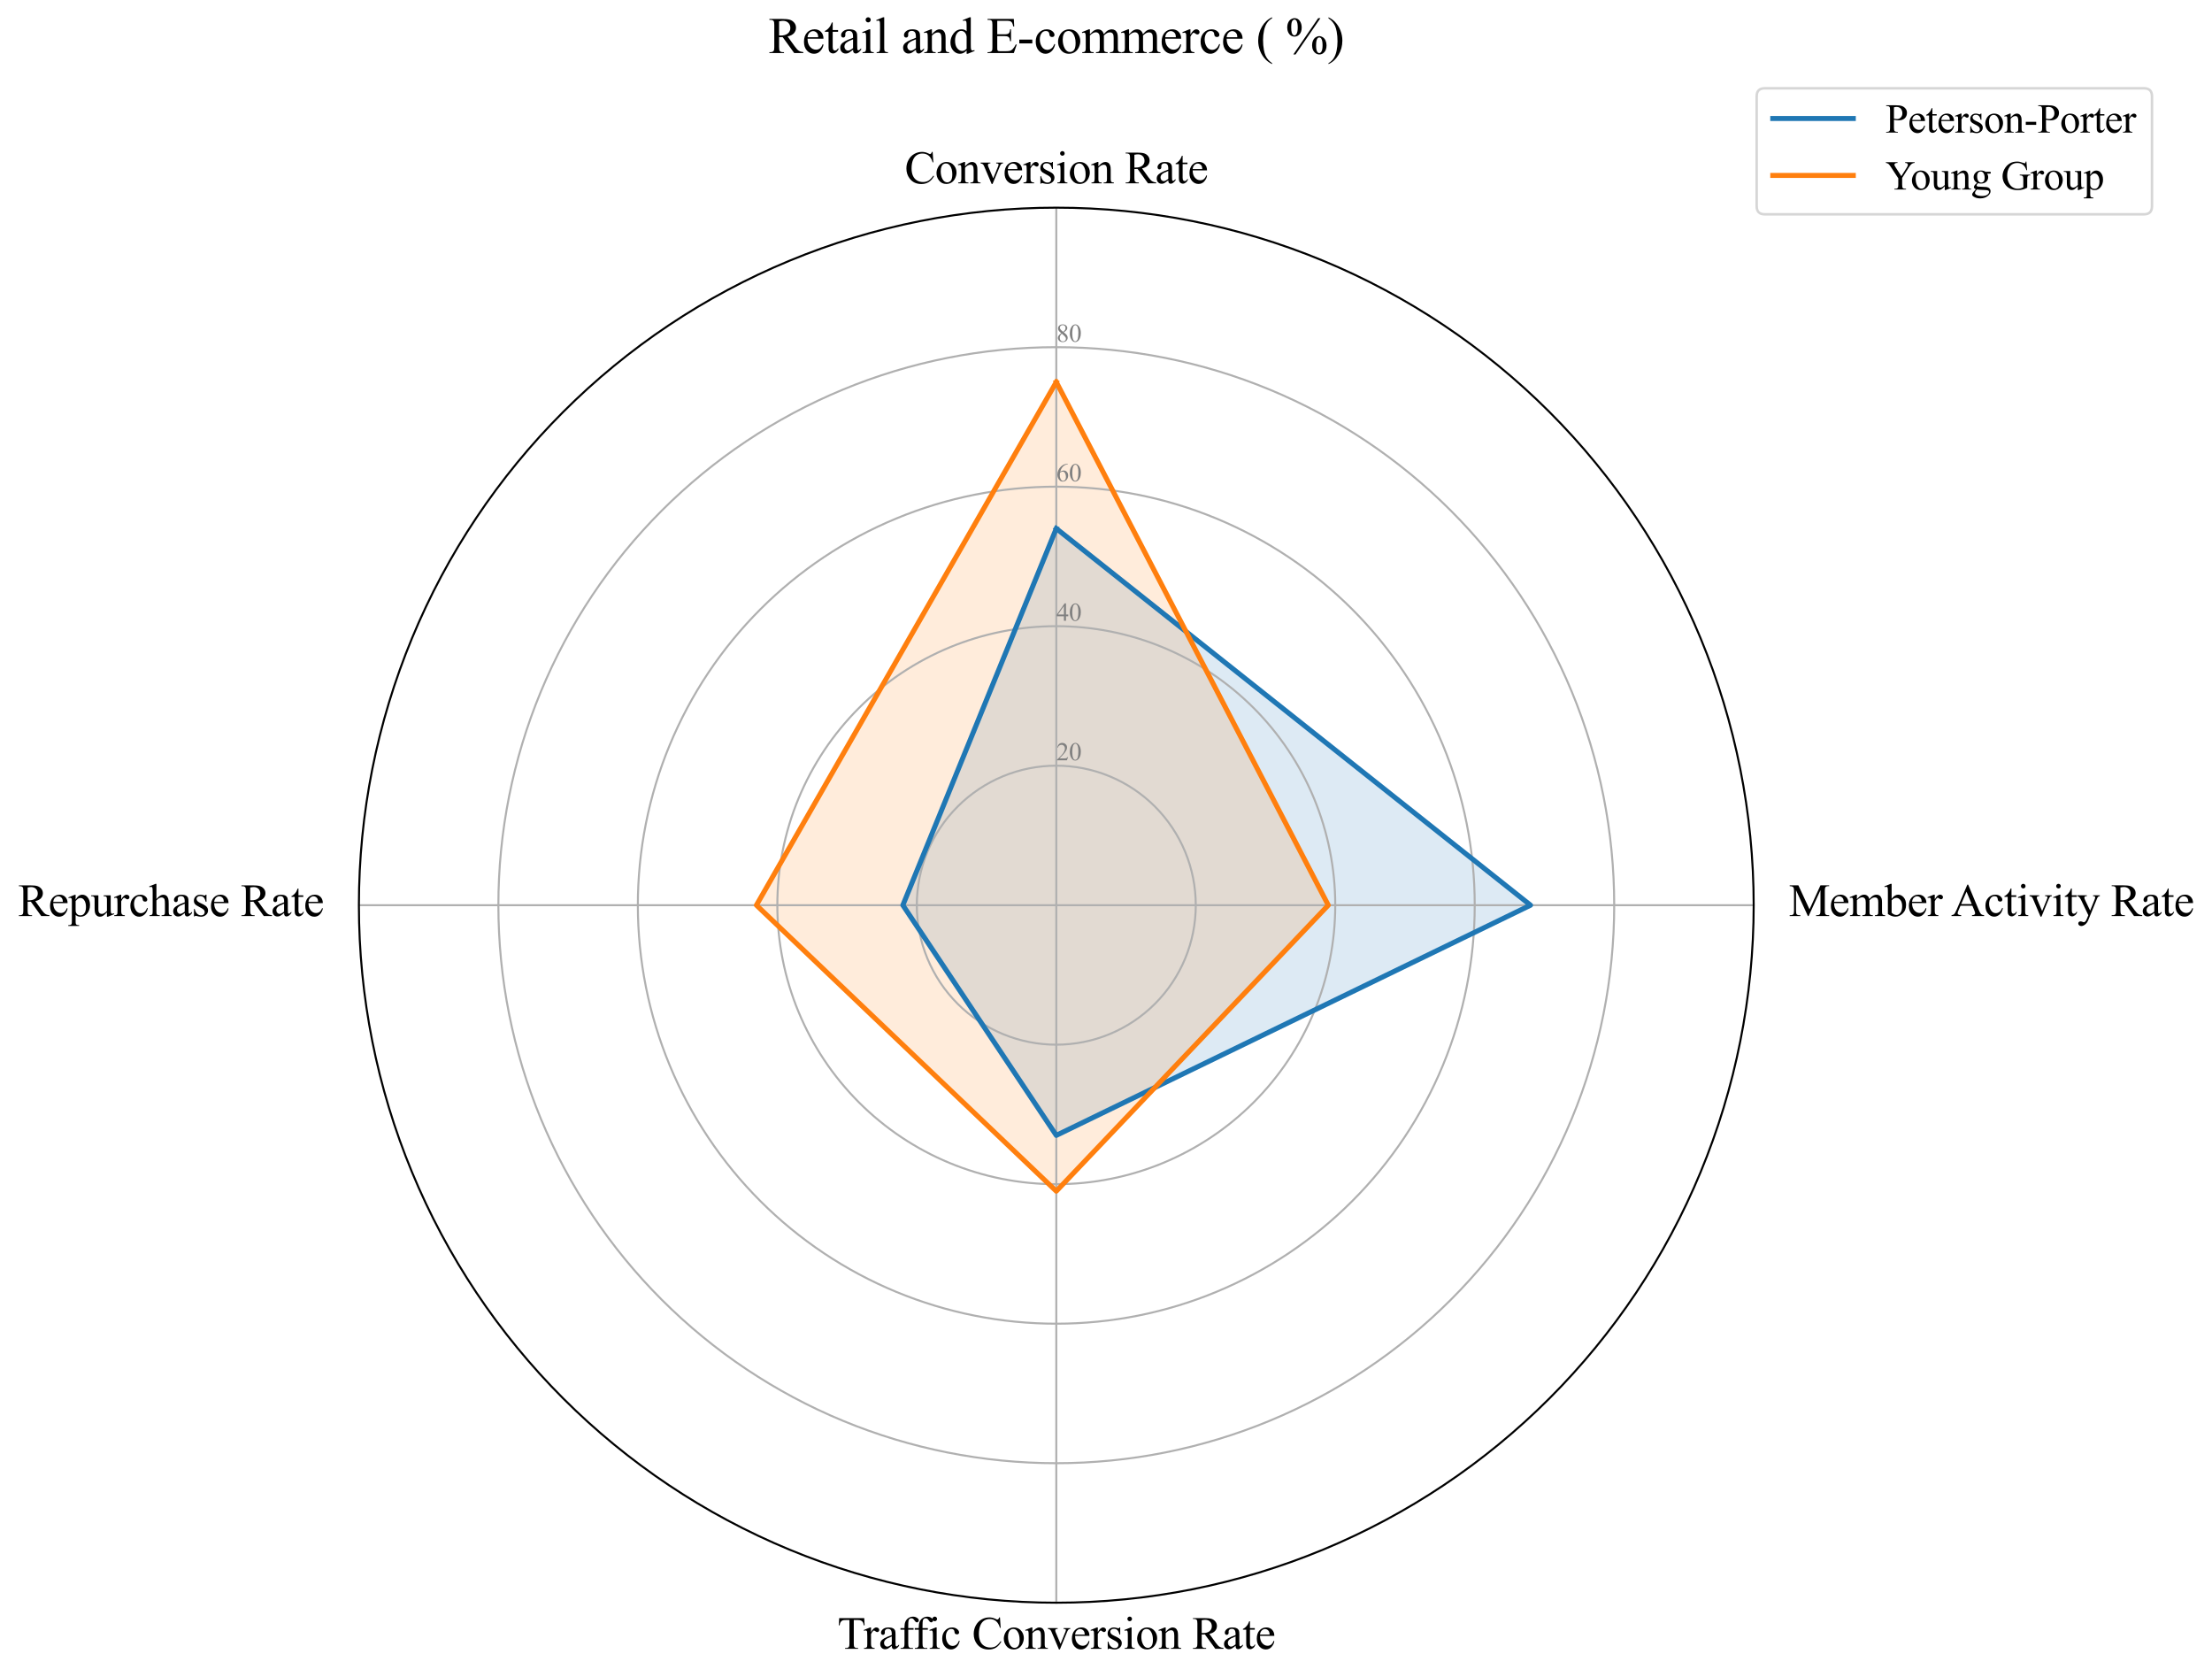 <?xml version="1.0" encoding="utf-8" standalone="no"?>
<!DOCTYPE svg PUBLIC "-//W3C//DTD SVG 1.1//EN"
  "http://www.w3.org/Graphics/SVG/1.1/DTD/svg11.dtd">
<svg xmlns:xlink="http://www.w3.org/1999/xlink" width="879.226pt" height="666.302pt" viewBox="0 0 879.226 666.302" xmlns="http://www.w3.org/2000/svg" version="1.1">
 <defs>
  <style type="text/css">*{stroke-linejoin: round; stroke-linecap: butt}</style>
 </defs>
 <g id="figure_1">
  <g id="patch_1">
   <path d="M 0 666.302 
L 879.226 666.302 
L 879.226 0 
L 0 0 
z
" style="fill: #ffffff"/>
  </g>
  <g id="axes_1">
   <g id="patch_2">
    <path d="M 697.055 359.728 
C 697.055 323.326 689.885 287.278 675.954 253.648 
C 662.024 220.017 641.605 189.457 615.865 163.718 
C 590.125 137.978 559.566 117.558 525.935 103.628 
C 492.304 89.698 456.257 82.528 419.855 82.528 
C 383.453 82.528 347.406 89.698 313.775 103.628 
C 280.144 117.558 249.585 137.978 223.845 163.718 
C 198.105 189.457 177.686 220.017 163.756 253.648 
C 149.825 287.278 142.655 323.326 142.655 359.728 
C 142.655 396.129 149.825 432.177 163.756 465.807 
C 177.686 499.438 198.105 529.998 223.845 555.737 
C 249.585 581.477 280.144 601.897 313.775 615.827 
C 347.406 629.757 383.453 636.928 419.855 636.928 
C 456.257 636.928 492.304 629.757 525.935 615.827 
C 559.566 601.897 590.125 581.477 615.865 555.737 
C 641.605 529.998 662.024 499.438 675.954 465.807 
C 689.885 432.177 697.055 396.129 697.055 359.728 
M 419.855 359.728 
C 419.855 359.728 419.855 359.728 419.855 359.728 
C 419.855 359.728 419.855 359.728 419.855 359.728 
C 419.855 359.728 419.855 359.728 419.855 359.728 
C 419.855 359.728 419.855 359.728 419.855 359.728 
C 419.855 359.728 419.855 359.728 419.855 359.728 
C 419.855 359.728 419.855 359.728 419.855 359.728 
C 419.855 359.728 419.855 359.728 419.855 359.728 
C 419.855 359.728 419.855 359.728 419.855 359.728 
C 419.855 359.728 419.855 359.728 419.855 359.728 
C 419.855 359.728 419.855 359.728 419.855 359.728 
C 419.855 359.728 419.855 359.728 419.855 359.728 
C 419.855 359.728 419.855 359.728 419.855 359.728 
C 419.855 359.728 419.855 359.728 419.855 359.728 
C 419.855 359.728 419.855 359.728 419.855 359.728 
C 419.855 359.728 419.855 359.728 419.855 359.728 
C 419.855 359.728 419.855 359.728 419.855 359.728 
z
" style="fill: #ffffff"/>
   </g>
   <g id="patch_3">
    <path d="M 419.855 210.04 
L 608.351 359.728 
L 419.855 451.204 
L 358.871 359.728 
z
" clip-path="url(#p2040fb7d82)" style="fill: #1f77b4; opacity: 0.15; stroke: #1f77b4; stroke-linejoin: miter"/>
   </g>
   <g id="patch_4">
    <path d="M 419.855 151.827 
L 527.963 359.728 
L 419.855 473.38 
L 300.659 359.728 
z
" clip-path="url(#p2040fb7d82)" style="fill: #ff7f0e; opacity: 0.15; stroke: #ff7f0e; stroke-linejoin: miter"/>
   </g>
   <g id="matplotlib.axis_1">
    <g id="xtick_1">
     <g id="line2d_1">
      <path d="M 419.855 359.728 
L 419.855 82.528 
" clip-path="url(#p2040fb7d82)" style="fill: none; stroke: #b0b0b0; stroke-width: 0.8; stroke-linecap: square"/>
     </g>
     <g id="text_1">
      <!-- Conversion Rate -->
      <g transform="translate(359.613 72.852) scale(0.18 -0.18)">
       <defs>
        <path id="TimesNewRomanPSMT-43" d="M 3853 4334 
L 3950 2894 
L 3853 2894 
Q 3659 3541 3300 3825 
Q 2941 4109 2438 4109 
Q 2016 4109 1675 3895 
Q 1334 3681 1139 3212 
Q 944 2744 944 2047 
Q 944 1472 1128 1050 
Q 1313 628 1683 403 
Q 2053 178 2528 178 
Q 2941 178 3256 354 
Q 3572 531 3950 1056 
L 4047 994 
Q 3728 428 3303 165 
Q 2878 -97 2294 -97 
Q 1241 -97 663 684 
Q 231 1266 231 2053 
Q 231 2688 515 3219 
Q 800 3750 1298 4042 
Q 1797 4334 2388 4334 
Q 2847 4334 3294 4109 
Q 3425 4041 3481 4041 
Q 3566 4041 3628 4100 
Q 3709 4184 3744 4334 
L 3853 4334 
z
" transform="scale(0.016)"/>
        <path id="TimesNewRomanPSMT-6f" d="M 1600 2947 
Q 2250 2947 2644 2453 
Q 2978 2031 2978 1484 
Q 2978 1100 2793 706 
Q 2609 313 2286 112 
Q 1963 -88 1566 -88 
Q 919 -88 538 428 
Q 216 863 216 1403 
Q 216 1797 411 2186 
Q 606 2575 925 2761 
Q 1244 2947 1600 2947 
z
M 1503 2744 
Q 1338 2744 1170 2645 
Q 1003 2547 900 2300 
Q 797 2053 797 1666 
Q 797 1041 1045 587 
Q 1294 134 1700 134 
Q 2003 134 2200 384 
Q 2397 634 2397 1244 
Q 2397 2006 2069 2444 
Q 1847 2744 1503 2744 
z
" transform="scale(0.016)"/>
        <path id="TimesNewRomanPSMT-6e" d="M 1034 2341 
Q 1538 2947 1994 2947 
Q 2228 2947 2397 2830 
Q 2566 2713 2666 2444 
Q 2734 2256 2734 1869 
L 2734 647 
Q 2734 375 2778 278 
Q 2813 200 2889 156 
Q 2966 113 3172 113 
L 3172 0 
L 1756 0 
L 1756 113 
L 1816 113 
Q 2016 113 2095 173 
Q 2175 234 2206 353 
Q 2219 400 2219 647 
L 2219 1819 
Q 2219 2209 2117 2386 
Q 2016 2563 1775 2563 
Q 1403 2563 1034 2156 
L 1034 647 
Q 1034 356 1069 288 
Q 1113 197 1189 155 
Q 1266 113 1500 113 
L 1500 0 
L 84 0 
L 84 113 
L 147 113 
Q 366 113 442 223 
Q 519 334 519 647 
L 519 1709 
Q 519 2225 495 2337 
Q 472 2450 423 2490 
Q 375 2531 294 2531 
Q 206 2531 84 2484 
L 38 2597 
L 900 2947 
L 1034 2947 
L 1034 2341 
z
" transform="scale(0.016)"/>
        <path id="TimesNewRomanPSMT-76" d="M 53 2863 
L 1400 2863 
L 1400 2747 
L 1313 2747 
Q 1191 2747 1127 2687 
Q 1063 2628 1063 2528 
Q 1063 2419 1128 2269 
L 1794 688 
L 2463 2328 
Q 2534 2503 2534 2594 
Q 2534 2638 2509 2666 
Q 2475 2713 2422 2730 
Q 2369 2747 2206 2747 
L 2206 2863 
L 3141 2863 
L 3141 2747 
Q 2978 2734 2916 2681 
Q 2806 2588 2719 2369 
L 1703 -88 
L 1575 -88 
L 553 2328 
Q 484 2497 421 2570 
Q 359 2644 263 2694 
Q 209 2722 53 2747 
L 53 2863 
z
" transform="scale(0.016)"/>
        <path id="TimesNewRomanPSMT-65" d="M 681 1784 
Q 678 1147 991 784 
Q 1303 422 1725 422 
Q 2006 422 2214 576 
Q 2422 731 2563 1106 
L 2659 1044 
Q 2594 616 2278 264 
Q 1963 -88 1488 -88 
Q 972 -88 605 314 
Q 238 716 238 1394 
Q 238 2128 614 2539 
Q 991 2950 1559 2950 
Q 2041 2950 2350 2633 
Q 2659 2316 2659 1784 
L 681 1784 
z
M 681 1966 
L 2006 1966 
Q 1991 2241 1941 2353 
Q 1863 2528 1708 2628 
Q 1553 2728 1384 2728 
Q 1125 2728 920 2526 
Q 716 2325 681 1966 
z
" transform="scale(0.016)"/>
        <path id="TimesNewRomanPSMT-72" d="M 1038 2947 
L 1038 2303 
Q 1397 2947 1775 2947 
Q 1947 2947 2059 2842 
Q 2172 2738 2172 2600 
Q 2172 2478 2090 2393 
Q 2009 2309 1897 2309 
Q 1788 2309 1652 2417 
Q 1516 2525 1450 2525 
Q 1394 2525 1328 2463 
Q 1188 2334 1038 2041 
L 1038 669 
Q 1038 431 1097 309 
Q 1138 225 1241 169 
Q 1344 113 1538 113 
L 1538 0 
L 72 0 
L 72 113 
Q 291 113 397 181 
Q 475 231 506 341 
Q 522 394 522 644 
L 522 1753 
Q 522 2253 501 2348 
Q 481 2444 426 2487 
Q 372 2531 291 2531 
Q 194 2531 72 2484 
L 41 2597 
L 906 2947 
L 1038 2947 
z
" transform="scale(0.016)"/>
        <path id="TimesNewRomanPSMT-73" d="M 2050 2947 
L 2050 1972 
L 1947 1972 
Q 1828 2431 1642 2597 
Q 1456 2763 1169 2763 
Q 950 2763 815 2647 
Q 681 2531 681 2391 
Q 681 2216 781 2091 
Q 878 1963 1175 1819 
L 1631 1597 
Q 2266 1288 2266 781 
Q 2266 391 1970 151 
Q 1675 -88 1309 -88 
Q 1047 -88 709 6 
Q 606 38 541 38 
Q 469 38 428 -44 
L 325 -44 
L 325 978 
L 428 978 
Q 516 541 762 319 
Q 1009 97 1316 97 
Q 1531 97 1667 223 
Q 1803 350 1803 528 
Q 1803 744 1651 891 
Q 1500 1038 1047 1263 
Q 594 1488 453 1669 
Q 313 1847 313 2119 
Q 313 2472 555 2709 
Q 797 2947 1181 2947 
Q 1350 2947 1591 2875 
Q 1750 2828 1803 2828 
Q 1853 2828 1881 2850 
Q 1909 2872 1947 2947 
L 2050 2947 
z
" transform="scale(0.016)"/>
        <path id="TimesNewRomanPSMT-69" d="M 928 4444 
Q 1059 4444 1151 4351 
Q 1244 4259 1244 4128 
Q 1244 3997 1151 3903 
Q 1059 3809 928 3809 
Q 797 3809 703 3903 
Q 609 3997 609 4128 
Q 609 4259 701 4351 
Q 794 4444 928 4444 
z
M 1188 2947 
L 1188 647 
Q 1188 378 1227 289 
Q 1266 200 1342 156 
Q 1419 113 1622 113 
L 1622 0 
L 231 0 
L 231 113 
Q 441 113 512 153 
Q 584 194 626 287 
Q 669 381 669 647 
L 669 1750 
Q 669 2216 641 2353 
Q 619 2453 572 2492 
Q 525 2531 444 2531 
Q 356 2531 231 2484 
L 188 2597 
L 1050 2947 
L 1188 2947 
z
" transform="scale(0.016)"/>
        <path id="TimesNewRomanPSMT-20" transform="scale(0.016)"/>
        <path id="TimesNewRomanPSMT-52" d="M 4325 0 
L 3194 0 
L 1759 1981 
Q 1600 1975 1500 1975 
Q 1459 1975 1412 1976 
Q 1366 1978 1316 1981 
L 1316 750 
Q 1316 350 1403 253 
Q 1522 116 1759 116 
L 1925 116 
L 1925 0 
L 109 0 
L 109 116 
L 269 116 
Q 538 116 653 291 
Q 719 388 719 750 
L 719 3488 
Q 719 3888 631 3984 
Q 509 4122 269 4122 
L 109 4122 
L 109 4238 
L 1653 4238 
Q 2328 4238 2648 4139 
Q 2969 4041 3192 3777 
Q 3416 3513 3416 3147 
Q 3416 2756 3161 2468 
Q 2906 2181 2372 2063 
L 3247 847 
Q 3547 428 3762 290 
Q 3978 153 4325 116 
L 4325 0 
z
M 1316 2178 
Q 1375 2178 1419 2176 
Q 1463 2175 1491 2175 
Q 2097 2175 2405 2437 
Q 2713 2700 2713 3106 
Q 2713 3503 2464 3751 
Q 2216 4000 1806 4000 
Q 1625 4000 1316 3941 
L 1316 2178 
z
" transform="scale(0.016)"/>
        <path id="TimesNewRomanPSMT-61" d="M 1822 413 
Q 1381 72 1269 19 
Q 1100 -59 909 -59 
Q 613 -59 420 144 
Q 228 347 228 678 
Q 228 888 322 1041 
Q 450 1253 767 1440 
Q 1084 1628 1822 1897 
L 1822 2009 
Q 1822 2438 1686 2597 
Q 1550 2756 1291 2756 
Q 1094 2756 978 2650 
Q 859 2544 859 2406 
L 866 2225 
Q 866 2081 792 2003 
Q 719 1925 600 1925 
Q 484 1925 411 2006 
Q 338 2088 338 2228 
Q 338 2497 613 2722 
Q 888 2947 1384 2947 
Q 1766 2947 2009 2819 
Q 2194 2722 2281 2516 
Q 2338 2381 2338 1966 
L 2338 994 
Q 2338 584 2353 492 
Q 2369 400 2405 369 
Q 2441 338 2488 338 
Q 2538 338 2575 359 
Q 2641 400 2828 588 
L 2828 413 
Q 2478 -56 2159 -56 
Q 2006 -56 1915 50 
Q 1825 156 1822 413 
z
M 1822 616 
L 1822 1706 
Q 1350 1519 1213 1441 
Q 966 1303 859 1153 
Q 753 1003 753 825 
Q 753 600 887 451 
Q 1022 303 1197 303 
Q 1434 303 1822 616 
z
" transform="scale(0.016)"/>
        <path id="TimesNewRomanPSMT-74" d="M 1031 3803 
L 1031 2863 
L 1700 2863 
L 1700 2644 
L 1031 2644 
L 1031 788 
Q 1031 509 1111 412 
Q 1191 316 1316 316 
Q 1419 316 1516 380 
Q 1613 444 1666 569 
L 1788 569 
Q 1678 263 1478 108 
Q 1278 -47 1066 -47 
Q 922 -47 784 33 
Q 647 113 581 261 
Q 516 409 516 719 
L 516 2644 
L 63 2644 
L 63 2747 
Q 234 2816 414 2980 
Q 594 3144 734 3369 
Q 806 3488 934 3803 
L 1031 3803 
z
" transform="scale(0.016)"/>
       </defs>
       <use xlink:href="#TimesNewRomanPSMT-43"/>
       <use xlink:href="#TimesNewRomanPSMT-6f" transform="translate(66.699 0)"/>
       <use xlink:href="#TimesNewRomanPSMT-6e" transform="translate(116.699 0)"/>
       <use xlink:href="#TimesNewRomanPSMT-76" transform="translate(166.699 0)"/>
       <use xlink:href="#TimesNewRomanPSMT-65" transform="translate(216.699 0)"/>
       <use xlink:href="#TimesNewRomanPSMT-72" transform="translate(261.084 0)"/>
       <use xlink:href="#TimesNewRomanPSMT-73" transform="translate(294.385 0)"/>
       <use xlink:href="#TimesNewRomanPSMT-69" transform="translate(333.301 0)"/>
       <use xlink:href="#TimesNewRomanPSMT-6f" transform="translate(361.084 0)"/>
       <use xlink:href="#TimesNewRomanPSMT-6e" transform="translate(411.084 0)"/>
       <use xlink:href="#TimesNewRomanPSMT-20" transform="translate(461.084 0)"/>
       <use xlink:href="#TimesNewRomanPSMT-52" transform="translate(486.084 0)"/>
       <use xlink:href="#TimesNewRomanPSMT-61" transform="translate(552.783 0)"/>
       <use xlink:href="#TimesNewRomanPSMT-74" transform="translate(597.168 0)"/>
       <use xlink:href="#TimesNewRomanPSMT-65" transform="translate(624.951 0)"/>
      </g>
     </g>
    </g>
    <g id="xtick_2">
     <g id="line2d_2">
      <path d="M 419.855 359.728 
L 697.055 359.728 
" clip-path="url(#p2040fb7d82)" style="fill: none; stroke: #b0b0b0; stroke-width: 0.8; stroke-linecap: square"/>
     </g>
     <g id="text_2">
      <!-- Member Activity Rate -->
      <g transform="translate(711.055 364.035) scale(0.18 -0.18)">
       <defs>
        <path id="TimesNewRomanPSMT-4d" d="M 2619 0 
L 981 3566 
L 981 734 
Q 981 344 1066 247 
Q 1181 116 1431 116 
L 1581 116 
L 1581 0 
L 106 0 
L 106 116 
L 256 116 
Q 525 116 638 278 
Q 706 378 706 734 
L 706 3503 
Q 706 3784 644 3909 
Q 600 4000 483 4061 
Q 366 4122 106 4122 
L 106 4238 
L 1306 4238 
L 2844 922 
L 4356 4238 
L 5556 4238 
L 5556 4122 
L 5409 4122 
Q 5138 4122 5025 3959 
Q 4956 3859 4956 3503 
L 4956 734 
Q 4956 344 5044 247 
Q 5159 116 5409 116 
L 5556 116 
L 5556 0 
L 3756 0 
L 3756 116 
L 3906 116 
Q 4178 116 4288 278 
Q 4356 378 4356 734 
L 4356 3566 
L 2722 0 
L 2619 0 
z
" transform="scale(0.016)"/>
        <path id="TimesNewRomanPSMT-6d" d="M 1050 2338 
Q 1363 2650 1419 2697 
Q 1559 2816 1721 2881 
Q 1884 2947 2044 2947 
Q 2313 2947 2506 2790 
Q 2700 2634 2766 2338 
Q 3088 2713 3309 2830 
Q 3531 2947 3766 2947 
Q 3994 2947 4170 2830 
Q 4347 2713 4450 2447 
Q 4519 2266 4519 1878 
L 4519 647 
Q 4519 378 4559 278 
Q 4591 209 4675 161 
Q 4759 113 4950 113 
L 4950 0 
L 3538 0 
L 3538 113 
L 3597 113 
Q 3781 113 3884 184 
Q 3956 234 3988 344 
Q 4000 397 4000 647 
L 4000 1878 
Q 4000 2228 3916 2372 
Q 3794 2572 3525 2572 
Q 3359 2572 3192 2489 
Q 3025 2406 2788 2181 
L 2781 2147 
L 2788 2013 
L 2788 647 
Q 2788 353 2820 281 
Q 2853 209 2943 161 
Q 3034 113 3253 113 
L 3253 0 
L 1806 0 
L 1806 113 
Q 2044 113 2133 169 
Q 2222 225 2256 338 
Q 2272 391 2272 647 
L 2272 1878 
Q 2272 2228 2169 2381 
Q 2031 2581 1784 2581 
Q 1616 2581 1450 2491 
Q 1191 2353 1050 2181 
L 1050 647 
Q 1050 366 1089 281 
Q 1128 197 1204 155 
Q 1281 113 1516 113 
L 1516 0 
L 100 0 
L 100 113 
Q 297 113 375 155 
Q 453 197 493 289 
Q 534 381 534 647 
L 534 1741 
Q 534 2213 506 2350 
Q 484 2453 437 2492 
Q 391 2531 309 2531 
Q 222 2531 100 2484 
L 53 2597 
L 916 2947 
L 1050 2947 
L 1050 2338 
z
" transform="scale(0.016)"/>
        <path id="TimesNewRomanPSMT-62" d="M 984 2369 
Q 1400 2947 1881 2947 
Q 2322 2947 2650 2570 
Q 2978 2194 2978 1541 
Q 2978 778 2472 313 
Q 2038 -88 1503 -88 
Q 1253 -88 995 3 
Q 738 94 469 275 
L 469 3241 
Q 469 3728 445 3840 
Q 422 3953 372 3993 
Q 322 4034 247 4034 
Q 159 4034 28 3984 
L -16 4094 
L 844 4444 
L 984 4444 
L 984 2369 
z
M 984 2169 
L 984 456 
Q 1144 300 1314 220 
Q 1484 141 1663 141 
Q 1947 141 2192 453 
Q 2438 766 2438 1363 
Q 2438 1913 2192 2208 
Q 1947 2503 1634 2503 
Q 1469 2503 1303 2419 
Q 1178 2356 984 2169 
z
" transform="scale(0.016)"/>
        <path id="TimesNewRomanPSMT-41" d="M 2928 1419 
L 1288 1419 
L 1000 750 
Q 894 503 894 381 
Q 894 284 986 211 
Q 1078 138 1384 116 
L 1384 0 
L 50 0 
L 50 116 
Q 316 163 394 238 
Q 553 388 747 847 
L 2238 4334 
L 2347 4334 
L 3822 809 
Q 4000 384 4145 257 
Q 4291 131 4550 116 
L 4550 0 
L 2878 0 
L 2878 116 
Q 3131 128 3220 200 
Q 3309 272 3309 375 
Q 3309 513 3184 809 
L 2928 1419 
z
M 2841 1650 
L 2122 3363 
L 1384 1650 
L 2841 1650 
z
" transform="scale(0.016)"/>
        <path id="TimesNewRomanPSMT-63" d="M 2631 1088 
Q 2516 522 2178 217 
Q 1841 -88 1431 -88 
Q 944 -88 581 321 
Q 219 731 219 1428 
Q 219 2103 620 2525 
Q 1022 2947 1584 2947 
Q 2006 2947 2278 2723 
Q 2550 2500 2550 2259 
Q 2550 2141 2473 2067 
Q 2397 1994 2259 1994 
Q 2075 1994 1981 2113 
Q 1928 2178 1911 2362 
Q 1894 2547 1784 2644 
Q 1675 2738 1481 2738 
Q 1169 2738 978 2506 
Q 725 2200 725 1697 
Q 725 1184 976 792 
Q 1228 400 1656 400 
Q 1963 400 2206 609 
Q 2378 753 2541 1131 
L 2631 1088 
z
" transform="scale(0.016)"/>
        <path id="TimesNewRomanPSMT-79" d="M 38 2863 
L 1372 2863 
L 1372 2747 
L 1306 2747 
Q 1166 2747 1095 2686 
Q 1025 2625 1025 2534 
Q 1025 2413 1128 2197 
L 1825 753 
L 2466 2334 
Q 2519 2463 2519 2588 
Q 2519 2644 2497 2672 
Q 2472 2706 2419 2726 
Q 2366 2747 2231 2747 
L 2231 2863 
L 3163 2863 
L 3163 2747 
Q 3047 2734 2984 2696 
Q 2922 2659 2847 2556 
Q 2819 2513 2741 2316 
L 1575 -541 
Q 1406 -956 1132 -1168 
Q 859 -1381 606 -1381 
Q 422 -1381 303 -1275 
Q 184 -1169 184 -1031 
Q 184 -900 270 -820 
Q 356 -741 506 -741 
Q 609 -741 788 -809 
Q 913 -856 944 -856 
Q 1038 -856 1148 -759 
Q 1259 -663 1372 -384 
L 1575 113 
L 547 2272 
Q 500 2369 397 2513 
Q 319 2622 269 2659 
Q 197 2709 38 2747 
L 38 2863 
z
" transform="scale(0.016)"/>
       </defs>
       <use xlink:href="#TimesNewRomanPSMT-4d"/>
       <use xlink:href="#TimesNewRomanPSMT-65" transform="translate(88.916 0)"/>
       <use xlink:href="#TimesNewRomanPSMT-6d" transform="translate(133.301 0)"/>
       <use xlink:href="#TimesNewRomanPSMT-62" transform="translate(211.084 0)"/>
       <use xlink:href="#TimesNewRomanPSMT-65" transform="translate(261.084 0)"/>
       <use xlink:href="#TimesNewRomanPSMT-72" transform="translate(305.469 0)"/>
       <use xlink:href="#TimesNewRomanPSMT-20" transform="translate(338.77 0)"/>
       <use xlink:href="#TimesNewRomanPSMT-41" transform="translate(358.27 0)"/>
       <use xlink:href="#TimesNewRomanPSMT-63" transform="translate(430.486 0)"/>
       <use xlink:href="#TimesNewRomanPSMT-74" transform="translate(474.871 0)"/>
       <use xlink:href="#TimesNewRomanPSMT-69" transform="translate(502.654 0)"/>
       <use xlink:href="#TimesNewRomanPSMT-76" transform="translate(530.438 0)"/>
       <use xlink:href="#TimesNewRomanPSMT-69" transform="translate(580.438 0)"/>
       <use xlink:href="#TimesNewRomanPSMT-74" transform="translate(608.221 0)"/>
       <use xlink:href="#TimesNewRomanPSMT-79" transform="translate(636.004 0)"/>
       <use xlink:href="#TimesNewRomanPSMT-20" transform="translate(686.004 0)"/>
       <use xlink:href="#TimesNewRomanPSMT-52" transform="translate(711.004 0)"/>
       <use xlink:href="#TimesNewRomanPSMT-61" transform="translate(777.703 0)"/>
       <use xlink:href="#TimesNewRomanPSMT-74" transform="translate(822.088 0)"/>
       <use xlink:href="#TimesNewRomanPSMT-65" transform="translate(849.871 0)"/>
      </g>
     </g>
    </g>
    <g id="xtick_3">
     <g id="line2d_3">
      <path d="M 419.855 359.728 
L 419.855 636.928 
" clip-path="url(#p2040fb7d82)" style="fill: none; stroke: #b0b0b0; stroke-width: 0.8; stroke-linecap: square"/>
     </g>
     <g id="text_3">
      <!-- Traffic Conversion Rate -->
      <g transform="translate(332.857 655.252) scale(0.18 -0.18)">
       <defs>
        <path id="TimesNewRomanPSMT-54" d="M 3703 4238 
L 3750 3244 
L 3631 3244 
Q 3597 3506 3538 3619 
Q 3441 3800 3280 3886 
Q 3119 3972 2856 3972 
L 2259 3972 
L 2259 734 
Q 2259 344 2344 247 
Q 2463 116 2709 116 
L 2856 116 
L 2856 0 
L 1059 0 
L 1059 116 
L 1209 116 
Q 1478 116 1591 278 
Q 1659 378 1659 734 
L 1659 3972 
L 1150 3972 
Q 853 3972 728 3928 
Q 566 3869 450 3700 
Q 334 3531 313 3244 
L 194 3244 
L 244 4238 
L 3703 4238 
z
" transform="scale(0.016)"/>
        <path id="TimesNewRomanPSMT-66" d="M 1319 2638 
L 1319 756 
Q 1319 356 1406 250 
Q 1522 113 1716 113 
L 1975 113 
L 1975 0 
L 266 0 
L 266 113 
L 394 113 
Q 519 113 622 175 
Q 725 238 764 344 
Q 803 450 803 756 
L 803 2638 
L 247 2638 
L 247 2863 
L 803 2863 
L 803 3050 
Q 803 3478 940 3775 
Q 1078 4072 1361 4255 
Q 1644 4438 1997 4438 
Q 2325 4438 2600 4225 
Q 2781 4084 2781 3909 
Q 2781 3816 2700 3733 
Q 2619 3650 2525 3650 
Q 2453 3650 2373 3701 
Q 2294 3753 2178 3923 
Q 2063 4094 1966 4153 
Q 1869 4213 1750 4213 
Q 1606 4213 1506 4136 
Q 1406 4059 1362 3898 
Q 1319 3738 1319 3069 
L 1319 2863 
L 2056 2863 
L 2056 2638 
L 1319 2638 
z
" transform="scale(0.016)"/>
       </defs>
       <use xlink:href="#TimesNewRomanPSMT-54"/>
       <use xlink:href="#TimesNewRomanPSMT-72" transform="translate(57.584 0)"/>
       <use xlink:href="#TimesNewRomanPSMT-61" transform="translate(90.885 0)"/>
       <use xlink:href="#TimesNewRomanPSMT-66" transform="translate(135.27 0)"/>
       <use xlink:href="#TimesNewRomanPSMT-66" transform="translate(166.82 0)"/>
       <use xlink:href="#TimesNewRomanPSMT-69" transform="translate(200.121 0)"/>
       <use xlink:href="#TimesNewRomanPSMT-63" transform="translate(227.904 0)"/>
       <use xlink:href="#TimesNewRomanPSMT-20" transform="translate(272.289 0)"/>
       <use xlink:href="#TimesNewRomanPSMT-43" transform="translate(297.289 0)"/>
       <use xlink:href="#TimesNewRomanPSMT-6f" transform="translate(363.988 0)"/>
       <use xlink:href="#TimesNewRomanPSMT-6e" transform="translate(413.988 0)"/>
       <use xlink:href="#TimesNewRomanPSMT-76" transform="translate(463.988 0)"/>
       <use xlink:href="#TimesNewRomanPSMT-65" transform="translate(513.988 0)"/>
       <use xlink:href="#TimesNewRomanPSMT-72" transform="translate(558.373 0)"/>
       <use xlink:href="#TimesNewRomanPSMT-73" transform="translate(591.674 0)"/>
       <use xlink:href="#TimesNewRomanPSMT-69" transform="translate(630.59 0)"/>
       <use xlink:href="#TimesNewRomanPSMT-6f" transform="translate(658.373 0)"/>
       <use xlink:href="#TimesNewRomanPSMT-6e" transform="translate(708.373 0)"/>
       <use xlink:href="#TimesNewRomanPSMT-20" transform="translate(758.373 0)"/>
       <use xlink:href="#TimesNewRomanPSMT-52" transform="translate(783.373 0)"/>
       <use xlink:href="#TimesNewRomanPSMT-61" transform="translate(850.072 0)"/>
       <use xlink:href="#TimesNewRomanPSMT-74" transform="translate(894.457 0)"/>
       <use xlink:href="#TimesNewRomanPSMT-65" transform="translate(922.24 0)"/>
      </g>
     </g>
    </g>
    <g id="xtick_4">
     <g id="line2d_4">
      <path d="M 419.855 359.728 
L 142.655 359.728 
" clip-path="url(#p2040fb7d82)" style="fill: none; stroke: #b0b0b0; stroke-width: 0.8; stroke-linecap: square"/>
     </g>
     <g id="text_4">
      <!-- Repurchase Rate -->
      <g transform="translate(7.2 364.052) scale(0.18 -0.18)">
       <defs>
        <path id="TimesNewRomanPSMT-70" d="M -6 2578 
L 875 2934 
L 994 2934 
L 994 2266 
Q 1216 2644 1439 2795 
Q 1663 2947 1909 2947 
Q 2341 2947 2628 2609 
Q 2981 2197 2981 1534 
Q 2981 794 2556 309 
Q 2206 -88 1675 -88 
Q 1444 -88 1275 -22 
Q 1150 25 994 166 
L 994 -706 
Q 994 -1000 1030 -1079 
Q 1066 -1159 1155 -1206 
Q 1244 -1253 1478 -1253 
L 1478 -1369 
L -22 -1369 
L -22 -1253 
L 56 -1253 
Q 228 -1256 350 -1188 
Q 409 -1153 442 -1076 
Q 475 -1000 475 -688 
L 475 2019 
Q 475 2297 450 2372 
Q 425 2447 370 2484 
Q 316 2522 222 2522 
Q 147 2522 31 2478 
L -6 2578 
z
M 994 2081 
L 994 1013 
Q 994 666 1022 556 
Q 1066 375 1236 237 
Q 1406 100 1666 100 
Q 1978 100 2172 344 
Q 2425 663 2425 1241 
Q 2425 1897 2138 2250 
Q 1938 2494 1663 2494 
Q 1513 2494 1366 2419 
Q 1253 2363 994 2081 
z
" transform="scale(0.016)"/>
        <path id="TimesNewRomanPSMT-75" d="M 2709 2863 
L 2709 1128 
Q 2709 631 2732 520 
Q 2756 409 2807 365 
Q 2859 322 2928 322 
Q 3025 322 3147 375 
L 3191 266 
L 2334 -88 
L 2194 -88 
L 2194 519 
Q 1825 119 1631 15 
Q 1438 -88 1222 -88 
Q 981 -88 804 51 
Q 628 191 559 409 
Q 491 628 491 1028 
L 491 2306 
Q 491 2509 447 2587 
Q 403 2666 317 2708 
Q 231 2750 6 2747 
L 6 2863 
L 1009 2863 
L 1009 947 
Q 1009 547 1148 422 
Q 1288 297 1484 297 
Q 1619 297 1789 381 
Q 1959 466 2194 703 
L 2194 2325 
Q 2194 2569 2105 2655 
Q 2016 2741 1734 2747 
L 1734 2863 
L 2709 2863 
z
" transform="scale(0.016)"/>
        <path id="TimesNewRomanPSMT-68" d="M 1041 4444 
L 1041 2350 
Q 1388 2731 1591 2839 
Q 1794 2947 1997 2947 
Q 2241 2947 2416 2812 
Q 2591 2678 2675 2391 
Q 2734 2191 2734 1659 
L 2734 647 
Q 2734 375 2778 275 
Q 2809 200 2884 156 
Q 2959 113 3159 113 
L 3159 0 
L 1753 0 
L 1753 113 
L 1819 113 
Q 2019 113 2097 173 
Q 2175 234 2206 353 
Q 2216 403 2216 647 
L 2216 1659 
Q 2216 2128 2167 2275 
Q 2119 2422 2012 2495 
Q 1906 2569 1756 2569 
Q 1603 2569 1437 2487 
Q 1272 2406 1041 2159 
L 1041 647 
Q 1041 353 1073 281 
Q 1106 209 1195 161 
Q 1284 113 1503 113 
L 1503 0 
L 84 0 
L 84 113 
Q 275 113 384 172 
Q 447 203 484 290 
Q 522 378 522 647 
L 522 3238 
Q 522 3728 498 3840 
Q 475 3953 426 3993 
Q 378 4034 297 4034 
Q 231 4034 84 3984 
L 41 4094 
L 897 4444 
L 1041 4444 
z
" transform="scale(0.016)"/>
       </defs>
       <use xlink:href="#TimesNewRomanPSMT-52"/>
       <use xlink:href="#TimesNewRomanPSMT-65" transform="translate(66.699 0)"/>
       <use xlink:href="#TimesNewRomanPSMT-70" transform="translate(111.084 0)"/>
       <use xlink:href="#TimesNewRomanPSMT-75" transform="translate(161.084 0)"/>
       <use xlink:href="#TimesNewRomanPSMT-72" transform="translate(211.084 0)"/>
       <use xlink:href="#TimesNewRomanPSMT-63" transform="translate(244.385 0)"/>
       <use xlink:href="#TimesNewRomanPSMT-68" transform="translate(288.77 0)"/>
       <use xlink:href="#TimesNewRomanPSMT-61" transform="translate(338.77 0)"/>
       <use xlink:href="#TimesNewRomanPSMT-73" transform="translate(383.154 0)"/>
       <use xlink:href="#TimesNewRomanPSMT-65" transform="translate(422.07 0)"/>
       <use xlink:href="#TimesNewRomanPSMT-20" transform="translate(466.455 0)"/>
       <use xlink:href="#TimesNewRomanPSMT-52" transform="translate(491.455 0)"/>
       <use xlink:href="#TimesNewRomanPSMT-61" transform="translate(558.154 0)"/>
       <use xlink:href="#TimesNewRomanPSMT-74" transform="translate(602.539 0)"/>
       <use xlink:href="#TimesNewRomanPSMT-65" transform="translate(630.322 0)"/>
      </g>
     </g>
    </g>
   </g>
   <g id="matplotlib.axis_2">
    <g id="ytick_1">
     <g id="line2d_5">
      <path d="M 419.855 304.288 
C 427.135 304.288 434.345 305.722 441.071 308.508 
C 447.797 311.294 453.909 315.378 459.057 320.526 
C 464.205 325.673 468.289 331.785 471.075 338.512 
C 473.861 345.238 475.295 352.447 475.295 359.728 
C 475.295 367.008 473.861 374.217 471.075 380.943 
C 468.289 387.67 464.205 393.782 459.057 398.93 
C 453.909 404.077 447.797 408.161 441.071 410.947 
C 434.345 413.733 427.135 415.168 419.855 415.168 
C 412.575 415.168 405.365 413.733 398.639 410.947 
C 391.913 408.161 385.801 404.077 380.653 398.93 
C 375.505 393.782 371.421 387.67 368.635 380.943 
C 365.849 374.217 364.415 367.008 364.415 359.728 
C 364.415 352.447 365.849 345.238 368.635 338.512 
C 371.421 331.785 375.505 325.673 380.653 320.526 
C 385.801 315.378 391.913 311.294 398.639 308.508 
C 405.365 305.722 412.575 304.288 419.855 304.288 
" clip-path="url(#p2040fb7d82)" style="fill: none; stroke: #b0b0b0; stroke-width: 0.8; stroke-linecap: square"/>
     </g>
     <g id="text_5">
      <!-- 20 -->
      <g style="fill: #808080" transform="translate(419.855 302.148) scale(0.1 -0.1)">
       <defs>
        <path id="TimesNewRomanPSMT-32" d="M 2934 816 
L 2638 0 
L 138 0 
L 138 116 
Q 1241 1122 1691 1759 
Q 2141 2397 2141 2925 
Q 2141 3328 1894 3587 
Q 1647 3847 1303 3847 
Q 991 3847 742 3664 
Q 494 3481 375 3128 
L 259 3128 
Q 338 3706 661 4015 
Q 984 4325 1469 4325 
Q 1984 4325 2329 3994 
Q 2675 3663 2675 3213 
Q 2675 2891 2525 2569 
Q 2294 2063 1775 1497 
Q 997 647 803 472 
L 1909 472 
Q 2247 472 2383 497 
Q 2519 522 2628 598 
Q 2738 675 2819 816 
L 2934 816 
z
" transform="scale(0.016)"/>
        <path id="TimesNewRomanPSMT-30" d="M 231 2094 
Q 231 2819 450 3342 
Q 669 3866 1031 4122 
Q 1313 4325 1613 4325 
Q 2100 4325 2488 3828 
Q 2972 3213 2972 2159 
Q 2972 1422 2759 906 
Q 2547 391 2217 158 
Q 1888 -75 1581 -75 
Q 975 -75 572 641 
Q 231 1244 231 2094 
z
M 844 2016 
Q 844 1141 1059 588 
Q 1238 122 1591 122 
Q 1759 122 1940 273 
Q 2122 425 2216 781 
Q 2359 1319 2359 2297 
Q 2359 3022 2209 3506 
Q 2097 3866 1919 4016 
Q 1791 4119 1609 4119 
Q 1397 4119 1231 3928 
Q 1006 3669 925 3112 
Q 844 2556 844 2016 
z
" transform="scale(0.016)"/>
       </defs>
       <use xlink:href="#TimesNewRomanPSMT-32"/>
       <use xlink:href="#TimesNewRomanPSMT-30" transform="translate(50 0)"/>
      </g>
     </g>
    </g>
    <g id="ytick_2">
     <g id="line2d_6">
      <path d="M 419.855 248.847 
C 434.416 248.847 448.835 251.716 462.287 257.288 
C 475.739 262.86 487.963 271.028 498.259 281.324 
C 508.555 291.619 516.723 303.843 522.295 317.296 
C 527.867 330.748 530.735 345.167 530.735 359.728 
C 530.735 374.288 527.867 388.707 522.295 402.159 
C 516.723 415.612 508.555 427.836 498.259 438.132 
C 487.963 448.427 475.739 456.595 462.287 462.167 
C 448.835 467.739 434.416 470.608 419.855 470.608 
C 405.294 470.608 390.875 467.739 377.423 462.167 
C 363.971 456.595 351.747 448.427 341.451 438.132 
C 331.155 427.836 322.987 415.612 317.415 402.159 
C 311.843 388.707 308.975 374.288 308.975 359.728 
C 308.975 345.167 311.843 330.748 317.415 317.296 
C 322.987 303.843 331.155 291.619 341.451 281.324 
C 351.747 271.028 363.971 262.86 377.423 257.288 
C 390.875 251.716 405.294 248.847 419.855 248.847 
" clip-path="url(#p2040fb7d82)" style="fill: none; stroke: #b0b0b0; stroke-width: 0.8; stroke-linecap: square"/>
     </g>
     <g id="text_6">
      <!-- 40 -->
      <g style="fill: #808080" transform="translate(419.855 246.708) scale(0.1 -0.1)">
       <defs>
        <path id="TimesNewRomanPSMT-34" d="M 2978 1563 
L 2978 1119 
L 2409 1119 
L 2409 0 
L 1894 0 
L 1894 1119 
L 100 1119 
L 100 1519 
L 2066 4325 
L 2409 4325 
L 2409 1563 
L 2978 1563 
z
M 1894 1563 
L 1894 3666 
L 406 1563 
L 1894 1563 
z
" transform="scale(0.016)"/>
       </defs>
       <use xlink:href="#TimesNewRomanPSMT-34"/>
       <use xlink:href="#TimesNewRomanPSMT-30" transform="translate(50 0)"/>
      </g>
     </g>
    </g>
    <g id="ytick_3">
     <g id="line2d_7">
      <path d="M 419.855 193.407 
C 441.696 193.407 463.325 197.71 483.503 206.068 
C 503.681 214.426 522.017 226.678 537.461 242.121 
C 552.905 257.565 565.156 275.901 573.515 296.08 
C 581.873 316.258 586.175 337.887 586.175 359.728 
C 586.175 381.568 581.873 403.197 573.515 423.375 
C 565.156 443.554 552.905 461.89 537.461 477.334 
C 522.017 492.777 503.681 505.029 483.503 513.387 
C 463.325 521.745 441.696 526.048 419.855 526.048 
C 398.014 526.048 376.385 521.745 356.207 513.387 
C 336.029 505.029 317.693 492.777 302.249 477.334 
C 286.805 461.89 274.554 443.554 266.195 423.375 
C 257.837 403.197 253.535 381.568 253.535 359.728 
C 253.535 337.887 257.837 316.258 266.195 296.08 
C 274.554 275.901 286.805 257.565 302.249 242.121 
C 317.693 226.678 336.029 214.426 356.207 206.068 
C 376.385 197.71 398.014 193.407 419.855 193.407 
" clip-path="url(#p2040fb7d82)" style="fill: none; stroke: #b0b0b0; stroke-width: 0.8; stroke-linecap: square"/>
     </g>
     <g id="text_7">
      <!-- 60 -->
      <g style="fill: #808080" transform="translate(419.855 191.268) scale(0.1 -0.1)">
       <defs>
        <path id="TimesNewRomanPSMT-36" d="M 2869 4325 
L 2869 4209 
Q 2456 4169 2195 4045 
Q 1934 3922 1679 3669 
Q 1425 3416 1258 3105 
Q 1091 2794 978 2366 
Q 1428 2675 1881 2675 
Q 2316 2675 2634 2325 
Q 2953 1975 2953 1425 
Q 2953 894 2631 456 
Q 2244 -75 1606 -75 
Q 1172 -75 869 213 
Q 275 772 275 1663 
Q 275 2231 503 2743 
Q 731 3256 1154 3653 
Q 1578 4050 1965 4187 
Q 2353 4325 2688 4325 
L 2869 4325 
z
M 925 2138 
Q 869 1716 869 1456 
Q 869 1156 980 804 
Q 1091 453 1309 247 
Q 1469 100 1697 100 
Q 1969 100 2183 356 
Q 2397 613 2397 1088 
Q 2397 1622 2184 2012 
Q 1972 2403 1581 2403 
Q 1463 2403 1327 2353 
Q 1191 2303 925 2138 
z
" transform="scale(0.016)"/>
       </defs>
       <use xlink:href="#TimesNewRomanPSMT-36"/>
       <use xlink:href="#TimesNewRomanPSMT-30" transform="translate(50 0)"/>
      </g>
     </g>
    </g>
    <g id="ytick_4">
     <g id="line2d_8">
      <path d="M 419.855 137.968 
C 448.976 137.968 477.814 143.704 504.719 154.848 
C 531.623 165.992 556.071 182.328 576.663 202.919 
C 597.255 223.511 613.59 247.959 624.735 274.864 
C 635.879 301.768 641.615 330.606 641.615 359.728 
C 641.615 388.849 635.879 417.687 624.735 444.591 
C 613.59 471.496 597.255 495.944 576.663 516.535 
C 556.071 537.127 531.623 553.463 504.719 564.607 
C 477.814 575.751 448.976 581.487 419.855 581.487 
C 390.734 581.487 361.896 575.751 334.991 564.607 
C 308.087 553.463 283.639 537.127 263.047 516.535 
C 242.455 495.944 226.12 471.496 214.975 444.591 
C 203.831 417.687 198.095 388.849 198.095 359.728 
C 198.095 330.606 203.831 301.768 214.975 274.864 
C 226.12 247.959 242.455 223.511 263.047 202.919 
C 283.639 182.328 308.087 165.992 334.991 154.848 
C 361.896 143.704 390.734 137.968 419.855 137.968 
" clip-path="url(#p2040fb7d82)" style="fill: none; stroke: #b0b0b0; stroke-width: 0.8; stroke-linecap: square"/>
     </g>
     <g id="text_8">
      <!-- 80 -->
      <g style="fill: #808080" transform="translate(419.855 135.828) scale(0.1 -0.1)">
       <defs>
        <path id="TimesNewRomanPSMT-38" d="M 1228 2134 
Q 725 2547 579 2797 
Q 434 3047 434 3316 
Q 434 3728 753 4026 
Q 1072 4325 1600 4325 
Q 2113 4325 2425 4047 
Q 2738 3769 2738 3413 
Q 2738 3175 2569 2928 
Q 2400 2681 1866 2347 
Q 2416 1922 2594 1678 
Q 2831 1359 2831 1006 
Q 2831 559 2490 242 
Q 2150 -75 1597 -75 
Q 994 -75 656 303 
Q 388 606 388 966 
Q 388 1247 577 1523 
Q 766 1800 1228 2134 
z
M 1719 2469 
Q 2094 2806 2194 3001 
Q 2294 3197 2294 3444 
Q 2294 3772 2109 3958 
Q 1925 4144 1606 4144 
Q 1288 4144 1088 3959 
Q 888 3775 888 3528 
Q 888 3366 970 3203 
Q 1053 3041 1206 2894 
L 1719 2469 
z
M 1375 2016 
Q 1116 1797 991 1539 
Q 866 1281 866 981 
Q 866 578 1086 336 
Q 1306 94 1647 94 
Q 1984 94 2187 284 
Q 2391 475 2391 747 
Q 2391 972 2272 1150 
Q 2050 1481 1375 2016 
z
" transform="scale(0.016)"/>
       </defs>
       <use xlink:href="#TimesNewRomanPSMT-38"/>
       <use xlink:href="#TimesNewRomanPSMT-30" transform="translate(50 0)"/>
      </g>
     </g>
    </g>
   </g>
   <g id="line2d_9">
    <path d="M 419.855 210.04 
L 608.351 359.728 
L 419.855 451.204 
L 358.871 359.728 
L 419.855 210.04 
" clip-path="url(#p2040fb7d82)" style="fill: none; stroke: #1f77b4; stroke-width: 2; stroke-linecap: square"/>
   </g>
   <g id="line2d_10">
    <path d="M 419.855 151.827 
L 527.963 359.728 
L 419.855 473.38 
L 300.659 359.728 
L 419.855 151.827 
" clip-path="url(#p2040fb7d82)" style="fill: none; stroke: #ff7f0e; stroke-width: 2; stroke-linecap: square"/>
   </g>
   <g id="patch_5">
    <path d="M 419.855 82.528 
C 383.453 82.528 347.406 89.698 313.775 103.628 
C 280.144 117.558 249.585 137.978 223.845 163.718 
C 198.105 189.457 177.686 220.017 163.756 253.648 
C 149.825 287.278 142.655 323.326 142.655 359.728 
C 142.655 396.129 149.825 432.177 163.756 465.807 
C 177.686 499.438 198.105 529.998 223.845 555.737 
C 249.585 581.477 280.144 601.897 313.775 615.827 
C 347.406 629.757 383.453 636.928 419.855 636.928 
C 456.257 636.928 492.304 629.757 525.935 615.827 
C 559.566 601.897 590.125 581.477 615.865 555.737 
C 641.605 529.998 662.024 499.438 675.954 465.807 
C 689.885 432.177 697.055 396.129 697.055 359.728 
C 697.055 323.326 689.885 287.278 675.954 253.648 
C 662.024 220.017 641.605 189.457 615.865 163.718 
C 590.125 137.978 559.566 117.558 525.935 103.628 
C 492.304 89.698 456.257 82.528 419.855 82.528 
" style="fill: none; stroke: #000000; stroke-width: 0.8; stroke-linejoin: miter; stroke-linecap: square"/>
   </g>
   <g id="text_9">
    <!-- Retail and E-commerce ( %) -->
    <g transform="translate(305.464 21.087) scale(0.2 -0.2)">
     <defs>
      <path id="TimesNewRomanPSMT-6c" d="M 1184 4444 
L 1184 647 
Q 1184 378 1223 290 
Q 1263 203 1344 158 
Q 1425 113 1647 113 
L 1647 0 
L 244 0 
L 244 113 
Q 441 113 512 153 
Q 584 194 625 287 
Q 666 381 666 647 
L 666 3247 
Q 666 3731 644 3842 
Q 622 3953 573 3993 
Q 525 4034 450 4034 
Q 369 4034 244 3984 
L 191 4094 
L 1044 4444 
L 1184 4444 
z
" transform="scale(0.016)"/>
      <path id="TimesNewRomanPSMT-64" d="M 2222 322 
Q 2013 103 1813 7 
Q 1613 -88 1381 -88 
Q 913 -88 563 304 
Q 213 697 213 1313 
Q 213 1928 600 2439 
Q 988 2950 1597 2950 
Q 1975 2950 2222 2709 
L 2222 3238 
Q 2222 3728 2198 3840 
Q 2175 3953 2125 3993 
Q 2075 4034 2000 4034 
Q 1919 4034 1784 3984 
L 1744 4094 
L 2597 4444 
L 2738 4444 
L 2738 1134 
Q 2738 631 2761 520 
Q 2784 409 2836 365 
Q 2888 322 2956 322 
Q 3041 322 3181 375 
L 3216 266 
L 2366 -88 
L 2222 -88 
L 2222 322 
z
M 2222 541 
L 2222 2016 
Q 2203 2228 2109 2403 
Q 2016 2578 1861 2667 
Q 1706 2756 1559 2756 
Q 1284 2756 1069 2509 
Q 784 2184 784 1559 
Q 784 928 1059 592 
Q 1334 256 1672 256 
Q 1956 256 2222 541 
z
" transform="scale(0.016)"/>
      <path id="TimesNewRomanPSMT-45" d="M 1338 4006 
L 1338 2331 
L 2269 2331 
Q 2631 2331 2753 2441 
Q 2916 2584 2934 2947 
L 3050 2947 
L 3050 1472 
L 2934 1472 
Q 2891 1781 2847 1869 
Q 2791 1978 2662 2040 
Q 2534 2103 2269 2103 
L 1338 2103 
L 1338 706 
Q 1338 425 1363 364 
Q 1388 303 1450 267 
Q 1513 231 1688 231 
L 2406 231 
Q 2766 231 2928 281 
Q 3091 331 3241 478 
Q 3434 672 3638 1063 
L 3763 1063 
L 3397 0 
L 131 0 
L 131 116 
L 281 116 
Q 431 116 566 188 
Q 666 238 702 338 
Q 738 438 738 747 
L 738 3500 
Q 738 3903 656 3997 
Q 544 4122 281 4122 
L 131 4122 
L 131 4238 
L 3397 4238 
L 3444 3309 
L 3322 3309 
Q 3256 3644 3176 3769 
Q 3097 3894 2941 3959 
Q 2816 4006 2500 4006 
L 1338 4006 
z
" transform="scale(0.016)"/>
      <path id="TimesNewRomanPSMT-2d" d="M 259 1672 
L 1875 1672 
L 1875 1200 
L 259 1200 
L 259 1672 
z
" transform="scale(0.016)"/>
      <path id="TimesNewRomanPSMT-28" d="M 1988 -1253 
L 1988 -1369 
Q 1516 -1131 1200 -813 
Q 750 -359 506 256 
Q 263 872 263 1534 
Q 263 2503 741 3301 
Q 1219 4100 1988 4444 
L 1988 4313 
Q 1603 4100 1356 3731 
Q 1109 3363 987 2797 
Q 866 2231 866 1616 
Q 866 947 969 400 
Q 1050 -31 1165 -292 
Q 1281 -553 1476 -793 
Q 1672 -1034 1988 -1253 
z
" transform="scale(0.016)"/>
      <path id="TimesNewRomanPSMT-25" d="M 4350 4334 
L 1263 -175 
L 984 -175 
L 4072 4334 
L 4350 4334 
z
M 1138 4334 
Q 1559 4334 1792 3984 
Q 2025 3634 2025 3181 
Q 2025 2638 1762 2341 
Q 1500 2044 1131 2044 
Q 884 2044 678 2180 
Q 472 2316 348 2584 
Q 225 2853 225 3181 
Q 225 3509 350 3786 
Q 475 4063 692 4198 
Q 909 4334 1138 4334 
z
M 1128 4159 
Q 969 4159 845 3971 
Q 722 3784 722 3184 
Q 722 2750 791 2522 
Q 844 2350 956 2256 
Q 1022 2200 1119 2200 
Q 1269 2200 1375 2363 
Q 1531 2603 1531 3166 
Q 1531 3759 1378 4000 
Q 1278 4159 1128 4159 
z
M 4206 2103 
Q 4428 2103 4648 1962 
Q 4869 1822 4989 1553 
Q 5109 1284 5109 963 
Q 5109 409 4843 117 
Q 4578 -175 4216 -175 
Q 3988 -175 3773 -34 
Q 3559 106 3436 367 
Q 3313 628 3313 963 
Q 3313 1291 3436 1562 
Q 3559 1834 3773 1968 
Q 3988 2103 4206 2103 
z
M 4209 1938 
Q 4059 1938 3950 1769 
Q 3809 1550 3809 941 
Q 3809 381 3953 159 
Q 4059 0 4209 0 
Q 4353 0 4466 172 
Q 4616 400 4616 956 
Q 4616 1544 4466 1778 
Q 4363 1938 4209 1938 
z
" transform="scale(0.016)"/>
      <path id="TimesNewRomanPSMT-29" d="M 144 4313 
L 144 4444 
Q 619 4209 934 3891 
Q 1381 3434 1625 2820 
Q 1869 2206 1869 1541 
Q 1869 572 1392 -226 
Q 916 -1025 144 -1369 
L 144 -1253 
Q 528 -1038 776 -670 
Q 1025 -303 1145 264 
Q 1266 831 1266 1447 
Q 1266 2113 1163 2663 
Q 1084 3094 967 3353 
Q 850 3613 656 3853 
Q 463 4094 144 4313 
z
" transform="scale(0.016)"/>
     </defs>
     <use xlink:href="#TimesNewRomanPSMT-52"/>
     <use xlink:href="#TimesNewRomanPSMT-65" transform="translate(66.699 0)"/>
     <use xlink:href="#TimesNewRomanPSMT-74" transform="translate(111.084 0)"/>
     <use xlink:href="#TimesNewRomanPSMT-61" transform="translate(138.867 0)"/>
     <use xlink:href="#TimesNewRomanPSMT-69" transform="translate(183.252 0)"/>
     <use xlink:href="#TimesNewRomanPSMT-6c" transform="translate(211.035 0)"/>
     <use xlink:href="#TimesNewRomanPSMT-20" transform="translate(238.818 0)"/>
     <use xlink:href="#TimesNewRomanPSMT-61" transform="translate(263.818 0)"/>
     <use xlink:href="#TimesNewRomanPSMT-6e" transform="translate(308.203 0)"/>
     <use xlink:href="#TimesNewRomanPSMT-64" transform="translate(358.203 0)"/>
     <use xlink:href="#TimesNewRomanPSMT-20" transform="translate(408.203 0)"/>
     <use xlink:href="#TimesNewRomanPSMT-45" transform="translate(433.203 0)"/>
     <use xlink:href="#TimesNewRomanPSMT-2d" transform="translate(494.287 0)"/>
     <use xlink:href="#TimesNewRomanPSMT-63" transform="translate(527.588 0)"/>
     <use xlink:href="#TimesNewRomanPSMT-6f" transform="translate(571.973 0)"/>
     <use xlink:href="#TimesNewRomanPSMT-6d" transform="translate(621.973 0)"/>
     <use xlink:href="#TimesNewRomanPSMT-6d" transform="translate(699.756 0)"/>
     <use xlink:href="#TimesNewRomanPSMT-65" transform="translate(777.539 0)"/>
     <use xlink:href="#TimesNewRomanPSMT-72" transform="translate(821.924 0)"/>
     <use xlink:href="#TimesNewRomanPSMT-63" transform="translate(855.225 0)"/>
     <use xlink:href="#TimesNewRomanPSMT-65" transform="translate(899.609 0)"/>
     <use xlink:href="#TimesNewRomanPSMT-20" transform="translate(943.994 0)"/>
     <use xlink:href="#TimesNewRomanPSMT-28" transform="translate(968.994 0)"/>
     <use xlink:href="#TimesNewRomanPSMT-20" transform="translate(1002.295 0)"/>
     <use xlink:href="#TimesNewRomanPSMT-25" transform="translate(1027.295 0)"/>
     <use xlink:href="#TimesNewRomanPSMT-29" transform="translate(1110.596 0)"/>
    </g>
   </g>
   <g id="legend_1">
    <g id="patch_6">
     <path d="M 701.445 85.162 
L 852.175 85.162 
Q 855.375 85.162 855.375 81.963 
L 855.375 38.288 
Q 855.375 35.087 852.175 35.087 
L 701.445 35.087 
Q 698.245 35.087 698.245 38.288 
L 698.245 81.963 
Q 698.245 85.162 701.445 85.162 
z
" style="fill: #ffffff; opacity: 0.8; stroke: #cccccc; stroke-linejoin: miter"/>
    </g>
    <g id="line2d_11">
     <path d="M 704.645 47.087 
L 720.645 47.087 
L 736.645 47.087 
" style="fill: none; stroke: #1f77b4; stroke-width: 2; stroke-linecap: square"/>
    </g>
    <g id="text_10">
     <!-- Peterson-Porter -->
     <g transform="translate(749.445 52.688) scale(0.16 -0.16)">
      <defs>
       <path id="TimesNewRomanPSMT-50" d="M 1313 1984 
L 1313 750 
Q 1313 350 1400 253 
Q 1519 116 1759 116 
L 1922 116 
L 1922 0 
L 106 0 
L 106 116 
L 266 116 
Q 534 116 650 291 
Q 713 388 713 750 
L 713 3488 
Q 713 3888 628 3984 
Q 506 4122 266 4122 
L 106 4122 
L 106 4238 
L 1659 4238 
Q 2228 4238 2556 4120 
Q 2884 4003 3109 3725 
Q 3334 3447 3334 3066 
Q 3334 2547 2992 2222 
Q 2650 1897 2025 1897 
Q 1872 1897 1694 1919 
Q 1516 1941 1313 1984 
z
M 1313 2163 
Q 1478 2131 1606 2115 
Q 1734 2100 1825 2100 
Q 2150 2100 2386 2351 
Q 2622 2603 2622 3003 
Q 2622 3278 2509 3514 
Q 2397 3750 2190 3867 
Q 1984 3984 1722 3984 
Q 1563 3984 1313 3925 
L 1313 2163 
z
" transform="scale(0.016)"/>
      </defs>
      <use xlink:href="#TimesNewRomanPSMT-50"/>
      <use xlink:href="#TimesNewRomanPSMT-65" transform="translate(55.615 0)"/>
      <use xlink:href="#TimesNewRomanPSMT-74" transform="translate(100 0)"/>
      <use xlink:href="#TimesNewRomanPSMT-65" transform="translate(127.783 0)"/>
      <use xlink:href="#TimesNewRomanPSMT-72" transform="translate(172.168 0)"/>
      <use xlink:href="#TimesNewRomanPSMT-73" transform="translate(205.469 0)"/>
      <use xlink:href="#TimesNewRomanPSMT-6f" transform="translate(244.385 0)"/>
      <use xlink:href="#TimesNewRomanPSMT-6e" transform="translate(294.385 0)"/>
      <use xlink:href="#TimesNewRomanPSMT-2d" transform="translate(344.385 0)"/>
      <use xlink:href="#TimesNewRomanPSMT-50" transform="translate(377.686 0)"/>
      <use xlink:href="#TimesNewRomanPSMT-6f" transform="translate(433.301 0)"/>
      <use xlink:href="#TimesNewRomanPSMT-72" transform="translate(483.301 0)"/>
      <use xlink:href="#TimesNewRomanPSMT-74" transform="translate(516.602 0)"/>
      <use xlink:href="#TimesNewRomanPSMT-65" transform="translate(544.385 0)"/>
      <use xlink:href="#TimesNewRomanPSMT-72" transform="translate(588.77 0)"/>
     </g>
    </g>
    <g id="line2d_12">
     <path d="M 704.645 69.71 
L 720.645 69.71 
L 736.645 69.71 
" style="fill: none; stroke: #ff7f0e; stroke-width: 2; stroke-linecap: square"/>
    </g>
    <g id="text_11">
     <!-- Young Group -->
     <g transform="translate(749.445 75.31) scale(0.16 -0.16)">
      <defs>
       <path id="TimesNewRomanPSMT-59" d="M 3050 4238 
L 4528 4238 
L 4528 4122 
L 4447 4122 
Q 4366 4122 4209 4050 
Q 4053 3978 3925 3843 
Q 3797 3709 3609 3406 
L 2588 1797 
L 2588 734 
Q 2588 344 2675 247 
Q 2794 116 3050 116 
L 3188 116 
L 3188 0 
L 1388 0 
L 1388 116 
L 1538 116 
Q 1806 116 1919 278 
Q 1988 378 1988 734 
L 1988 1738 
L 825 3513 
Q 619 3825 545 3903 
Q 472 3981 241 4091 
Q 178 4122 59 4122 
L 59 4238 
L 1872 4238 
L 1872 4122 
L 1778 4122 
Q 1631 4122 1507 4053 
Q 1384 3984 1384 3847 
Q 1384 3734 1575 3441 
L 2459 2075 
L 3291 3381 
Q 3478 3675 3478 3819 
Q 3478 3906 3433 3975 
Q 3388 4044 3303 4083 
Q 3219 4122 3050 4122 
L 3050 4238 
z
" transform="scale(0.016)"/>
       <path id="TimesNewRomanPSMT-67" d="M 966 1044 
Q 703 1172 562 1401 
Q 422 1631 422 1909 
Q 422 2334 742 2640 
Q 1063 2947 1563 2947 
Q 1972 2947 2272 2747 
L 2878 2747 
Q 3013 2747 3034 2739 
Q 3056 2731 3066 2713 
Q 3084 2684 3084 2613 
Q 3084 2531 3069 2500 
Q 3059 2484 3036 2475 
Q 3013 2466 2878 2466 
L 2506 2466 
Q 2681 2241 2681 1891 
Q 2681 1491 2375 1206 
Q 2069 922 1553 922 
Q 1341 922 1119 984 
Q 981 866 932 777 
Q 884 688 884 625 
Q 884 572 936 522 
Q 988 472 1138 450 
Q 1225 438 1575 428 
Q 2219 413 2409 384 
Q 2700 344 2873 169 
Q 3047 -6 3047 -263 
Q 3047 -616 2716 -925 
Q 2228 -1381 1444 -1381 
Q 841 -1381 425 -1109 
Q 191 -953 191 -784 
Q 191 -709 225 -634 
Q 278 -519 444 -313 
Q 466 -284 763 25 
Q 600 122 533 198 
Q 466 275 466 372 
Q 466 481 555 628 
Q 644 775 966 1044 
z
M 1509 2797 
Q 1278 2797 1122 2612 
Q 966 2428 966 2047 
Q 966 1553 1178 1281 
Q 1341 1075 1591 1075 
Q 1828 1075 1981 1253 
Q 2134 1431 2134 1813 
Q 2134 2309 1919 2591 
Q 1759 2797 1509 2797 
z
M 934 0 
Q 788 -159 713 -296 
Q 638 -434 638 -550 
Q 638 -700 819 -813 
Q 1131 -1006 1722 -1006 
Q 2284 -1006 2551 -807 
Q 2819 -609 2819 -384 
Q 2819 -222 2659 -153 
Q 2497 -84 2016 -72 
Q 1313 -53 934 0 
z
" transform="scale(0.016)"/>
       <path id="TimesNewRomanPSMT-47" d="M 3928 4334 
L 4038 2997 
L 3928 2997 
Q 3763 3497 3500 3750 
Q 3122 4116 2528 4116 
Q 1719 4116 1297 3475 
Q 944 2934 944 2188 
Q 944 1581 1178 1081 
Q 1413 581 1792 348 
Q 2172 116 2572 116 
Q 2806 116 3025 175 
Q 3244 234 3447 350 
L 3447 1575 
Q 3447 1894 3398 1992 
Q 3350 2091 3248 2142 
Q 3147 2194 2891 2194 
L 2891 2313 
L 4531 2313 
L 4531 2194 
L 4453 2194 
Q 4209 2194 4119 2031 
Q 4056 1916 4056 1575 
L 4056 278 
Q 3697 84 3347 -6 
Q 2997 -97 2569 -97 
Q 1341 -97 703 691 
Q 225 1281 225 2053 
Q 225 2613 494 3125 
Q 813 3734 1369 4063 
Q 1834 4334 2469 4334 
Q 2700 4334 2889 4296 
Q 3078 4259 3425 4131 
Q 3600 4066 3659 4066 
Q 3719 4066 3761 4120 
Q 3803 4175 3813 4334 
L 3928 4334 
z
" transform="scale(0.016)"/>
      </defs>
      <use xlink:href="#TimesNewRomanPSMT-59"/>
      <use xlink:href="#TimesNewRomanPSMT-6f" transform="translate(62.217 0)"/>
      <use xlink:href="#TimesNewRomanPSMT-75" transform="translate(112.217 0)"/>
      <use xlink:href="#TimesNewRomanPSMT-6e" transform="translate(162.217 0)"/>
      <use xlink:href="#TimesNewRomanPSMT-67" transform="translate(212.217 0)"/>
      <use xlink:href="#TimesNewRomanPSMT-20" transform="translate(262.217 0)"/>
      <use xlink:href="#TimesNewRomanPSMT-47" transform="translate(287.217 0)"/>
      <use xlink:href="#TimesNewRomanPSMT-72" transform="translate(359.434 0)"/>
      <use xlink:href="#TimesNewRomanPSMT-6f" transform="translate(392.734 0)"/>
      <use xlink:href="#TimesNewRomanPSMT-75" transform="translate(442.734 0)"/>
      <use xlink:href="#TimesNewRomanPSMT-70" transform="translate(492.734 0)"/>
     </g>
    </g>
   </g>
  </g>
 </g>
 <defs>
  <clipPath id="p2040fb7d82">
   <path d="M 697.055 359.728 
C 697.055 323.326 689.885 287.278 675.954 253.648 
C 662.024 220.017 641.605 189.457 615.865 163.718 
C 590.125 137.978 559.566 117.558 525.935 103.628 
C 492.304 89.698 456.257 82.528 419.855 82.528 
C 383.453 82.528 347.406 89.698 313.775 103.628 
C 280.144 117.558 249.585 137.978 223.845 163.718 
C 198.105 189.457 177.686 220.017 163.756 253.648 
C 149.825 287.278 142.655 323.326 142.655 359.728 
C 142.655 396.129 149.825 432.177 163.756 465.807 
C 177.686 499.438 198.105 529.998 223.845 555.737 
C 249.585 581.477 280.144 601.897 313.775 615.827 
C 347.406 629.757 383.453 636.928 419.855 636.928 
C 456.257 636.928 492.304 629.757 525.935 615.827 
C 559.566 601.897 590.125 581.477 615.865 555.737 
C 641.605 529.998 662.024 499.438 675.954 465.807 
C 689.885 432.177 697.055 396.129 697.055 359.728 
M 419.855 359.728 
C 419.855 359.728 419.855 359.728 419.855 359.728 
C 419.855 359.728 419.855 359.728 419.855 359.728 
C 419.855 359.728 419.855 359.728 419.855 359.728 
C 419.855 359.728 419.855 359.728 419.855 359.728 
C 419.855 359.728 419.855 359.728 419.855 359.728 
C 419.855 359.728 419.855 359.728 419.855 359.728 
C 419.855 359.728 419.855 359.728 419.855 359.728 
C 419.855 359.728 419.855 359.728 419.855 359.728 
C 419.855 359.728 419.855 359.728 419.855 359.728 
C 419.855 359.728 419.855 359.728 419.855 359.728 
C 419.855 359.728 419.855 359.728 419.855 359.728 
C 419.855 359.728 419.855 359.728 419.855 359.728 
C 419.855 359.728 419.855 359.728 419.855 359.728 
C 419.855 359.728 419.855 359.728 419.855 359.728 
C 419.855 359.728 419.855 359.728 419.855 359.728 
C 419.855 359.728 419.855 359.728 419.855 359.728 
z
"/>
  </clipPath>
 </defs>
</svg>
